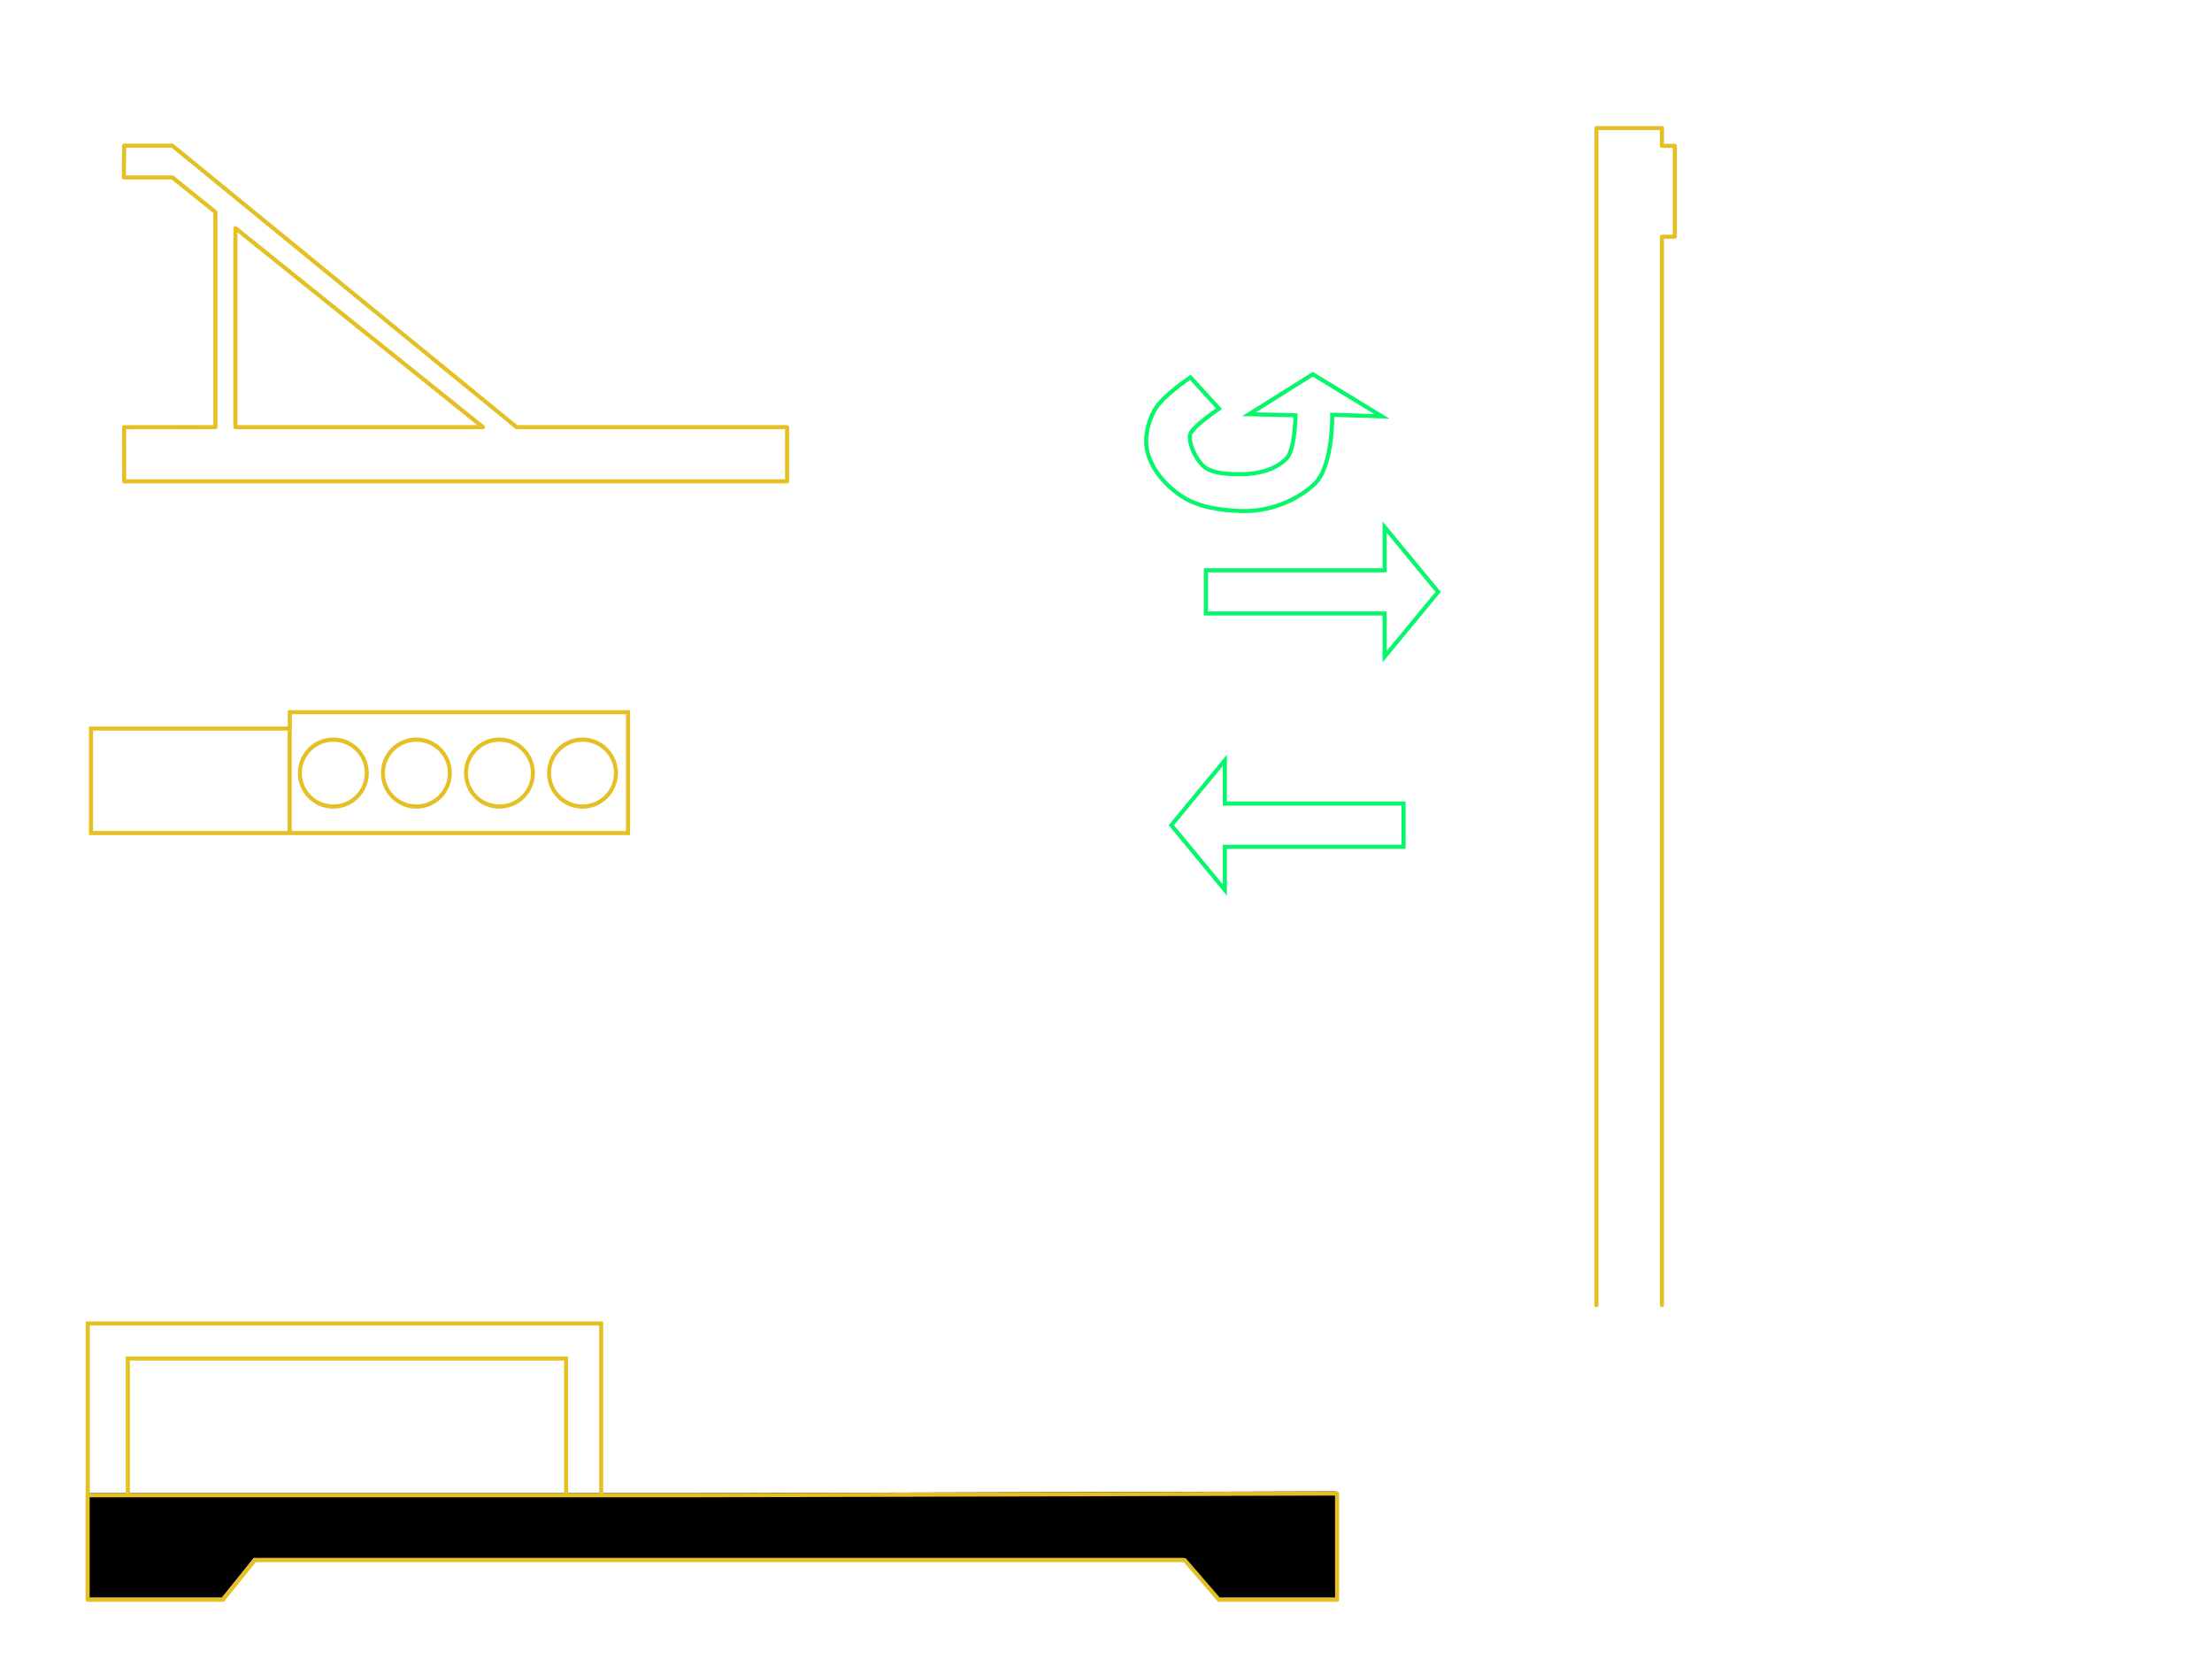 <?xml version="1.0" encoding="UTF-8" standalone="no"?>
<!-- Created with Inkscape (http://www.inkscape.org/) -->

<svg
   xmlns:dc="http://purl.org/dc/elements/1.1/"
   xmlns:cc="http://creativecommons.org/ns#"
   xmlns:rdf="http://www.w3.org/1999/02/22-rdf-syntax-ns#"
   xmlns:svg="http://www.w3.org/2000/svg"
   xmlns="http://www.w3.org/2000/svg"
   xmlns:sodipodi="http://sodipodi.sourceforge.net/DTD/sodipodi-0.dtd"
   xmlns:inkscape="http://www.inkscape.org/namespaces/inkscape"
   width="1024px"
   height="768px"
   id="svg3006"
   version="1.1"
   inkscape:version="0.48.5 r10040"
   sodipodi:docname="clapper.svg"
   inkscape:export-filename="C:\Users\Aidan\Documents\GitHub\sdwidgets2015\src\team2485\smartdashboard\extension\res\clapper.png"
   inkscape:export-xdpi="90"
   inkscape:export-ydpi="90">
  <defs
     id="defs3008">
    <marker
       inkscape:stockid="TriangleInL"
       orient="auto"
       refY="0.0"
       refX="0.0"
       id="TriangleInL"
       style="overflow:visible">
      <path
         id="path3951"
         d="M 5.77,0.0 L -2.88,5.0 L -2.88,-5.0 L 5.77,0.0 z "
         style="fill-rule:evenodd;stroke:#000000;stroke-width:1.0pt"
         transform="scale(-0.8)" />
    </marker>
    <marker
       inkscape:stockid="TriangleInM"
       orient="auto"
       refY="0.0"
       refX="0.0"
       id="TriangleInM"
       style="overflow:visible">
      <path
         id="path3954"
         d="M 5.77,0.0 L -2.88,5.0 L -2.88,-5.0 L 5.77,0.0 z "
         style="fill-rule:evenodd;stroke:#000000;stroke-width:1.0pt"
         transform="scale(-0.4)" />
    </marker>
    <marker
       inkscape:stockid="Arrow1Lstart"
       orient="auto"
       refY="0.0"
       refX="0.0"
       id="Arrow1Lstart"
       style="overflow:visible">
      <path
         id="path3818"
         d="M 0.0,0.0 L 5.0,-5.0 L -12.5,0.0 L 5.0,5.0 L 0.0,0.0 z "
         style="fill-rule:evenodd;stroke:#000000;stroke-width:1.0pt"
         transform="scale(0.8) translate(12.5,0)" />
    </marker>
    <filter
       inkscape:label="Glow"
       inkscape:menu="Shadows and Glows"
       inkscape:menu-tooltip="Glow of object's own color at the edges"
       color-interpolation-filters="sRGB"
       id="filter3866">
      <feGaussianBlur
         stdDeviation="5"
         result="result91"
         id="feGaussianBlur3868" />
      <feComposite
         in="SourceGraphic"
         operator="over"
         in2="result91"
         id="feComposite3870" />
    </filter>
    <filter
       inkscape:label="Glow"
       inkscape:menu="Shadows and Glows"
       inkscape:menu-tooltip="Glow of object's own color at the edges"
       color-interpolation-filters="sRGB"
       id="filter3872">
      <feGaussianBlur
         stdDeviation="7.2"
         result="result91"
         id="feGaussianBlur3874" />
      <feComposite
         in="SourceGraphic"
         operator="over"
         in2="result91"
         id="feComposite3876" />
    </filter>
    <filter
       inkscape:label="Glow"
       inkscape:menu="Shadows and Glows"
       inkscape:menu-tooltip="Glow of object's own color at the edges"
       color-interpolation-filters="sRGB"
       id="filter4347">
      <feGaussianBlur
         stdDeviation="5"
         result="result91"
         id="feGaussianBlur4349" />
      <feComposite
         in="SourceGraphic"
         operator="over"
         in2="result91"
         id="feComposite4351" />
    </filter>
    <filter
       inkscape:label="Glow"
       inkscape:menu="Shadows and Glows"
       inkscape:menu-tooltip="Glow of object's own color at the edges"
       color-interpolation-filters="sRGB"
       id="filter4359">
      <feGaussianBlur
         stdDeviation="5"
         result="result91"
         id="feGaussianBlur4361" />
      <feComposite
         in="SourceGraphic"
         operator="over"
         in2="result91"
         id="feComposite4363" />
    </filter>
    <filter
       inkscape:label="Glow"
       inkscape:menu="Shadows and Glows"
       inkscape:menu-tooltip="Glow of object's own color at the edges"
       color-interpolation-filters="sRGB"
       id="filter4365">
      <feGaussianBlur
         stdDeviation="5"
         result="result91"
         id="feGaussianBlur4367" />
      <feComposite
         in="SourceGraphic"
         operator="over"
         in2="result91"
         id="feComposite4369" />
    </filter>
    <filter
       inkscape:label="Glow"
       inkscape:menu="Shadows and Glows"
       inkscape:menu-tooltip="Glow of object's own color at the edges"
       color-interpolation-filters="sRGB"
       id="filter4371">
      <feGaussianBlur
         stdDeviation="5"
         result="result91"
         id="feGaussianBlur4373" />
      <feComposite
         in="SourceGraphic"
         operator="over"
         in2="result91"
         id="feComposite4375" />
    </filter>
    <filter
       inkscape:label="Glow"
       inkscape:menu="Shadows and Glows"
       inkscape:menu-tooltip="Glow of object's own color at the edges"
       color-interpolation-filters="sRGB"
       id="filter4353">
      <feGaussianBlur
         stdDeviation="5"
         result="result91"
         id="feGaussianBlur4355" />
      <feComposite
         in="SourceGraphic"
         operator="over"
         in2="result91"
         id="feComposite4357" />
    </filter>
    <filter
       inkscape:label="Glow"
       inkscape:menu="Shadows and Glows"
       inkscape:menu-tooltip="Glow of object's own color at the edges"
       color-interpolation-filters="sRGB"
       id="filter3790">
      <feGaussianBlur
         stdDeviation="5"
         result="result91"
         id="feGaussianBlur3792" />
      <feComposite
         in="SourceGraphic"
         operator="over"
         in2="result91"
         id="feComposite3794" />
    </filter>
    <filter
       inkscape:label="Glow"
       inkscape:menu="Shadows and Glows"
       inkscape:menu-tooltip="Glow of object's own color at the edges"
       color-interpolation-filters="sRGB"
       id="filter3817">
      <feGaussianBlur
         stdDeviation="1.806"
         result="result91"
         id="feGaussianBlur3819" />
      <feComposite
         in="SourceGraphic"
         operator="over"
         in2="result91"
         id="feComposite3821" />
    </filter>
    <filter
       inkscape:label="Glow"
       inkscape:menu="Shadows and Glows"
       inkscape:menu-tooltip="Glow of object's own color at the edges"
       color-interpolation-filters="sRGB"
       id="filter3790-3">
      <feGaussianBlur
         stdDeviation="5"
         result="result91"
         id="feGaussianBlur3792-9" />
      <feComposite
         in="SourceGraphic"
         operator="over"
         in2="result91"
         id="feComposite3794-1" />
    </filter>
    <filter
       inkscape:label="Glow"
       inkscape:menu="Shadows and Glows"
       inkscape:menu-tooltip="Glow of object's own color at the edges"
       color-interpolation-filters="sRGB"
       id="filter3790-4">
      <feGaussianBlur
         stdDeviation="1.8"
         result="result91"
         id="feGaussianBlur3792-95" />
      <feComposite
         in="SourceGraphic"
         operator="over"
         in2="result91"
         id="feComposite3794-3" />
    </filter>
    <filter
       id="filter3842"
       inkscape:label="Glow"
       inkscape:menu="Shadows and Glows"
       inkscape:menu-tooltip="Glow of object's own color at the edges"
       color-interpolation-filters="sRGB">
      <feGaussianBlur
         id="feGaussianBlur3844"
         stdDeviation="1.6"
         result="result91" />
      <feComposite
         id="feComposite3846"
         in2="result91"
         in="SourceGraphic"
         operator="over" />
    </filter>
    <filter
       inkscape:label="Glow"
       inkscape:menu="Shadows and Glows"
       inkscape:menu-tooltip="Glow of object's own color at the edges"
       color-interpolation-filters="sRGB"
       id="filter3790-4-3">
      <feGaussianBlur
         stdDeviation="1.8"
         result="result91"
         id="feGaussianBlur3792-95-1" />
      <feComposite
         in="SourceGraphic"
         operator="over"
         in2="result91"
         id="feComposite3794-3-9" />
    </filter>
    <filter
       inkscape:label="Glow"
       inkscape:menu="Shadows and Glows"
       inkscape:menu-tooltip="Glow of object's own color at the edges"
       color-interpolation-filters="sRGB"
       id="filter3790-4-3-9">
      <feGaussianBlur
         stdDeviation="1.8"
         result="result91"
         id="feGaussianBlur3792-95-1-5" />
      <feComposite
         in="SourceGraphic"
         operator="over"
         in2="result91"
         id="feComposite3794-3-9-1" />
    </filter>
  </defs>
  <sodipodi:namedview
     id="base"
     pagecolor="#ffffff"
     bordercolor="#666666"
     borderopacity="1.0"
     inkscape:pageopacity="0.0"
     inkscape:pageshadow="2"
     inkscape:zoom="0.83278397"
     inkscape:cx="825.69172"
     inkscape:cy="264.96435"
     inkscape:current-layer="layer1"
     inkscape:document-units="px"
     showgrid="false"
     inkscape:window-width="1366"
     inkscape:window-height="745"
     inkscape:window-x="1672"
     inkscape:window-y="274"
     inkscape:window-maximized="1"
     showguides="true"
     inkscape:guide-bbox="true" />
  <g
     id="layer1"
     inkscape:label="Layer 1"
     inkscape:groupmode="layer">
    <path
       style="fill:#000000;fill-opacity:1;stroke:#e4c025;stroke-width:1.89;stroke-linecap:round;stroke-linejoin:round;stroke-miterlimit:4;stroke-opacity:0;stroke-dasharray:none"
       d="m 319.633,691.214 298.728,-0.8 0,49.173 -54.656,0 -15.857,-18.363 -250.122,0 -180.226,0 -14.792,18.363 -62.57,0 0,-48.372 249.187,0 z"
       id="path3020-5"
       inkscape:connector-curvature="0"
       sodipodi:nodetypes="cccccccccccc"
       inkscape:export-filename="C:\Users\Aidan\Documents\GitHub\sdwidgets2015\src\team2485\smartdashboard\extension\res\base.png"
       inkscape:export-xdpi="90"
       inkscape:export-ydpi="90" />
    <path
       style="fill:#000000;fill-opacity:0;stroke:#e4c025;stroke-width:7.479;stroke-linecap:round;stroke-linejoin:round;stroke-miterlimit:4;stroke-opacity:1;stroke-dasharray:none;stroke-dashoffset:0;filter:url(#filter3872)"
       d="m -62.053,644.617 1212.981,0 0,-99.247 -494.92,0 -629.807,-515.03 -88.254,0 -0.505,58.177 88.759,0 78.743,63.295 8.9e-4,393.558 c -55.699,-0.061 -111.397,0.06 -167.095,0.163 z m 203.654,-463.339 452.956,364.092 -452.957,0 z"
       id="path3022-4"
       inkscape:connector-curvature="0"
       sodipodi:nodetypes="cccccccccccccccc"
       transform="matrix(0.253,0,0,0.253,73.171,59.763)"
       inkscape:export-xdpi="90"
       inkscape:export-ydpi="90"
       inkscape:export-filename="C:\Users\Aidan\Documents\GitHub\sdwidgets2015\src\team2485\smartdashboard\extension\res\clapper.png" />
    <g
       id="g4978"
       transform="matrix(0.314,0,0,0.314,-24.425,320.952)"
       inkscape:export-filename="C:\Users\Aidan\Documents\GitHub\sdwidgets2015\src\team2485\smartdashboard\extension\res\containerArm.png"
       inkscape:export-xdpi="90"
       inkscape:export-ydpi="90">
      <g
         style="filter:url(#filter4353)"
         id="g2991"
         transform="matrix(1.531,0,0,1.531,98.215,-272.214)">
        <path
           style="fill:none;stroke:#e4c025;stroke-width:3.935;stroke-linecap:butt;stroke-linejoin:miter;stroke-miterlimit:4;stroke-opacity:1;stroke-dasharray:none"
           d="m 74.286,215.219 0,97.143 517.143,0 0,-116.4 -325.714,0 0,15.814 -191.429,0 z"
           id="path2987"
           inkscape:connector-curvature="0"
           sodipodi:nodetypes="cccccccc" />
        <path
           style="fill:none;stroke:#e4c025;stroke-width:3.935;stroke-linecap:butt;stroke-linejoin:miter;stroke-miterlimit:4;stroke-opacity:1;stroke-dasharray:none"
           d="m 265.607,211.789 0,101.015"
           id="path2989"
           inkscape:connector-curvature="0" />
      </g>
      <path
         transform="matrix(1.381,0,0,1.454,115.467,-235.294)"
         d="m 364.286,242.719 c 0,18.738 -15.99,33.929 -35.714,33.929 -19.724,0 -35.714,-15.19 -35.714,-33.929 0,-18.738 15.99,-33.929 35.714,-33.929 19.724,0 35.714,15.19 35.714,33.929 z"
         sodipodi:ry="33.92857"
         sodipodi:rx="35.714287"
         sodipodi:cy="242.71933"
         sodipodi:cx="328.57144"
         id="path2995"
         style="fill:#000000;fill-opacity:0;stroke:#e4c025;stroke-width:4.251;stroke-linecap:round;stroke-linejoin:round;stroke-miterlimit:4;stroke-opacity:1;stroke-dasharray:none;stroke-dashoffset:0;filter:url(#filter4371)"
         sodipodi:type="arc" />
      <path
         transform="matrix(1.381,0,0,1.454,237.914,-235.294)"
         d="m 364.286,242.719 c 0,18.738 -15.99,33.929 -35.714,33.929 -19.724,0 -35.714,-15.19 -35.714,-33.929 0,-18.738 15.99,-33.929 35.714,-33.929 19.724,0 35.714,15.19 35.714,33.929 z"
         sodipodi:ry="33.92857"
         sodipodi:rx="35.714287"
         sodipodi:cy="242.71933"
         sodipodi:cx="328.57144"
         id="path2995-1"
         style="fill:#000000;fill-opacity:0;stroke:#e4c025;stroke-width:4.251;stroke-linecap:round;stroke-linejoin:round;stroke-miterlimit:4;stroke-opacity:1;stroke-dasharray:none;stroke-dashoffset:0;filter:url(#filter4365)"
         sodipodi:type="arc" />
      <path
         transform="matrix(1.381,0,0,1.454,360.361,-235.294)"
         d="m 364.286,242.719 c 0,18.738 -15.99,33.929 -35.714,33.929 -19.724,0 -35.714,-15.19 -35.714,-33.929 0,-18.738 15.99,-33.929 35.714,-33.929 19.724,0 35.714,15.19 35.714,33.929 z"
         sodipodi:ry="33.92857"
         sodipodi:rx="35.714287"
         sodipodi:cy="242.71933"
         sodipodi:cx="328.57144"
         id="path2995-1-7"
         style="fill:#000000;fill-opacity:0;stroke:#e4c025;stroke-width:4.251;stroke-linecap:round;stroke-linejoin:round;stroke-miterlimit:4;stroke-opacity:1;stroke-dasharray:none;stroke-dashoffset:0;filter:url(#filter4359)"
         sodipodi:type="arc" />
      <path
         transform="matrix(1.381,0,0,1.454,482.809,-235.294)"
         d="m 364.286,242.719 c 0,18.738 -15.99,33.929 -35.714,33.929 -19.724,0 -35.714,-15.19 -35.714,-33.929 0,-18.738 15.99,-33.929 35.714,-33.929 19.724,0 35.714,15.19 35.714,33.929 z"
         sodipodi:ry="33.92857"
         sodipodi:rx="35.714287"
         sodipodi:cy="242.71933"
         sodipodi:cx="328.57144"
         id="path2995-1-7-4"
         style="fill:#000000;fill-opacity:0;stroke:#e4c025;stroke-width:4.251;stroke-linecap:round;stroke-linejoin:round;stroke-miterlimit:4;stroke-opacity:1;stroke-dasharray:none;stroke-dashoffset:0;filter:url(#filter4347)"
         sodipodi:type="arc" />
    </g>
    <path
       style="fill:#000000;stroke:#e4c025;stroke-width:4.356;stroke-linecap:round;stroke-linejoin:round;stroke-miterlimit:4;stroke-opacity:1;stroke-dasharray:none;fill-opacity:0;filter:url(#filter3790-4)"
       d="m 384.757,798.624 688.534,-1.845 0,113.337 -125.975,0 -36.549,-42.325 -576.502,0 -415.4,0 -34.093,42.325 -144.216,0 0,-111.492 574.348,0 z"
       id="path3020"
       inkscape:connector-curvature="0"
       sodipodi:nodetypes="cccccccccccc"
       transform="matrix(0.434,0,0,0.434,153.166,345.604)"
       inkscape:export-filename="C:\Users\Aidan\Documents\GitHub\sdwidgets2015\src\team2485\smartdashboard\extension\res\base.png"
       inkscape:export-xdpi="90"
       inkscape:export-ydpi="90" />
    <path
       style="fill:none;stroke:#e4c025;stroke-width:1.89;stroke-linecap:butt;stroke-linejoin:miter;stroke-miterlimit:4;stroke-opacity:1;stroke-dasharray:none;filter:url(#filter3817)"
       d="m 262.072,691.985 0,-63.069 -202.9,0 0,63.29 m -18.551,0 0,-79.522 237.683,0 0,79.301"
       id="path3815"
       inkscape:connector-curvature="0"
       sodipodi:nodetypes="cccccccc"
       inkscape:export-filename="C:\Users\Aidan\Documents\GitHub\sdwidgets2015\src\team2485\smartdashboard\extension\res\base.png"
       inkscape:export-xdpi="90"
       inkscape:export-ydpi="90" />
    <path
       style="fill:none;stroke:#e4c025;stroke-width:4.356;stroke-linecap:round;stroke-linejoin:round;stroke-miterlimit:4;stroke-opacity:1;stroke-dasharray:none;filter:url(#filter3790-3)"
       d="m 314.903,798.624 0,-1255.466 69.854,0 0,18.9 13.767,0 0,96.967 -13.767,0 0,1139.599"
       id="path3020-4"
       inkscape:connector-curvature="0"
       sodipodi:nodetypes="cccccccc"
       transform="matrix(0.434,0,0,0.434,602.373,257.574)"
       inkscape:export-filename="C:\Users\Aidan\Documents\GitHub\sdwidgets2015\src\team2485\smartdashboard\extension\res\strongBack.png"
       inkscape:export-xdpi="90"
       inkscape:export-ydpi="90" />
    <path
       style="fill:none;stroke:#00f669;stroke-width:1.89;stroke-linecap:butt;stroke-linejoin:miter;stroke-miterlimit:4;stroke-opacity:0.974;stroke-dasharray:none;filter:url(#filter3790-4)"
       d="m 567.016,372 82.732,0 0,20 -82.731,0 0,20 -24.776,-30 24.776,-30 z"
       id="path4172"
       inkscape:connector-curvature="0"
       sodipodi:nodetypes="cccccccc" />
    <path
       style="fill:none;stroke:#00f669;stroke-width:1.89;stroke-linecap:butt;stroke-linejoin:miter;stroke-miterlimit:4;stroke-opacity:0.974;stroke-dasharray:none;filter:url(#filter3790-4-3)"
       d="m 500.022,267 82.732,0 0,20 -82.731,0 0,20 -24.776,-30 24.776,-30 z"
       id="path4172-0"
       inkscape:connector-curvature="0"
       sodipodi:nodetypes="cccccccc"
       transform="matrix(-1,0,0,-1,1141,551)" />
    <path
       style="fill:none;stroke:#00f669;stroke-width:1.89;stroke-linecap:butt;stroke-linejoin:miter;stroke-miterlimit:4;stroke-opacity:0.974;stroke-dasharray:none;filter:url(#filter3790-4-3-9)"
       d="m 515.272,251 c 0,0 -0.431,-23.636 7.987,-31.812 8.51,-8.266 21.759,-13.1 33.618,-12.771 9.644,0.268 20.217,1.594 28.24,6.952 7.108,4.748 13.567,12.018 15.661,20.305 1.597,6.323 -0.058,13.57 -3.156,19.308 -3.588,6.644 -16.689,15.317 -16.689,15.317 l -13.256,-14.485 c 0,0 12.96,-8.675 13.46,-12.237 0.617,-4.397 -2.928,-11.324 -6.206,-14.32 -4.122,-3.767 -12.722,-3.834 -18.306,-3.765 -7.148,0.089 -15.203,2.117 -20.186,7.243 -4.012,4.127 -4.167,20.014 -4.167,20.014 l 21.5,0.5 -29.526,18.5 -31.974,-19.5 z"
       id="path4172-0-3"
       inkscape:connector-curvature="0"
       sodipodi:nodetypes="csssssccssssccccc"
       transform="matrix(-1,0,0,-1,1132,443)" />
  </g>
</svg>
